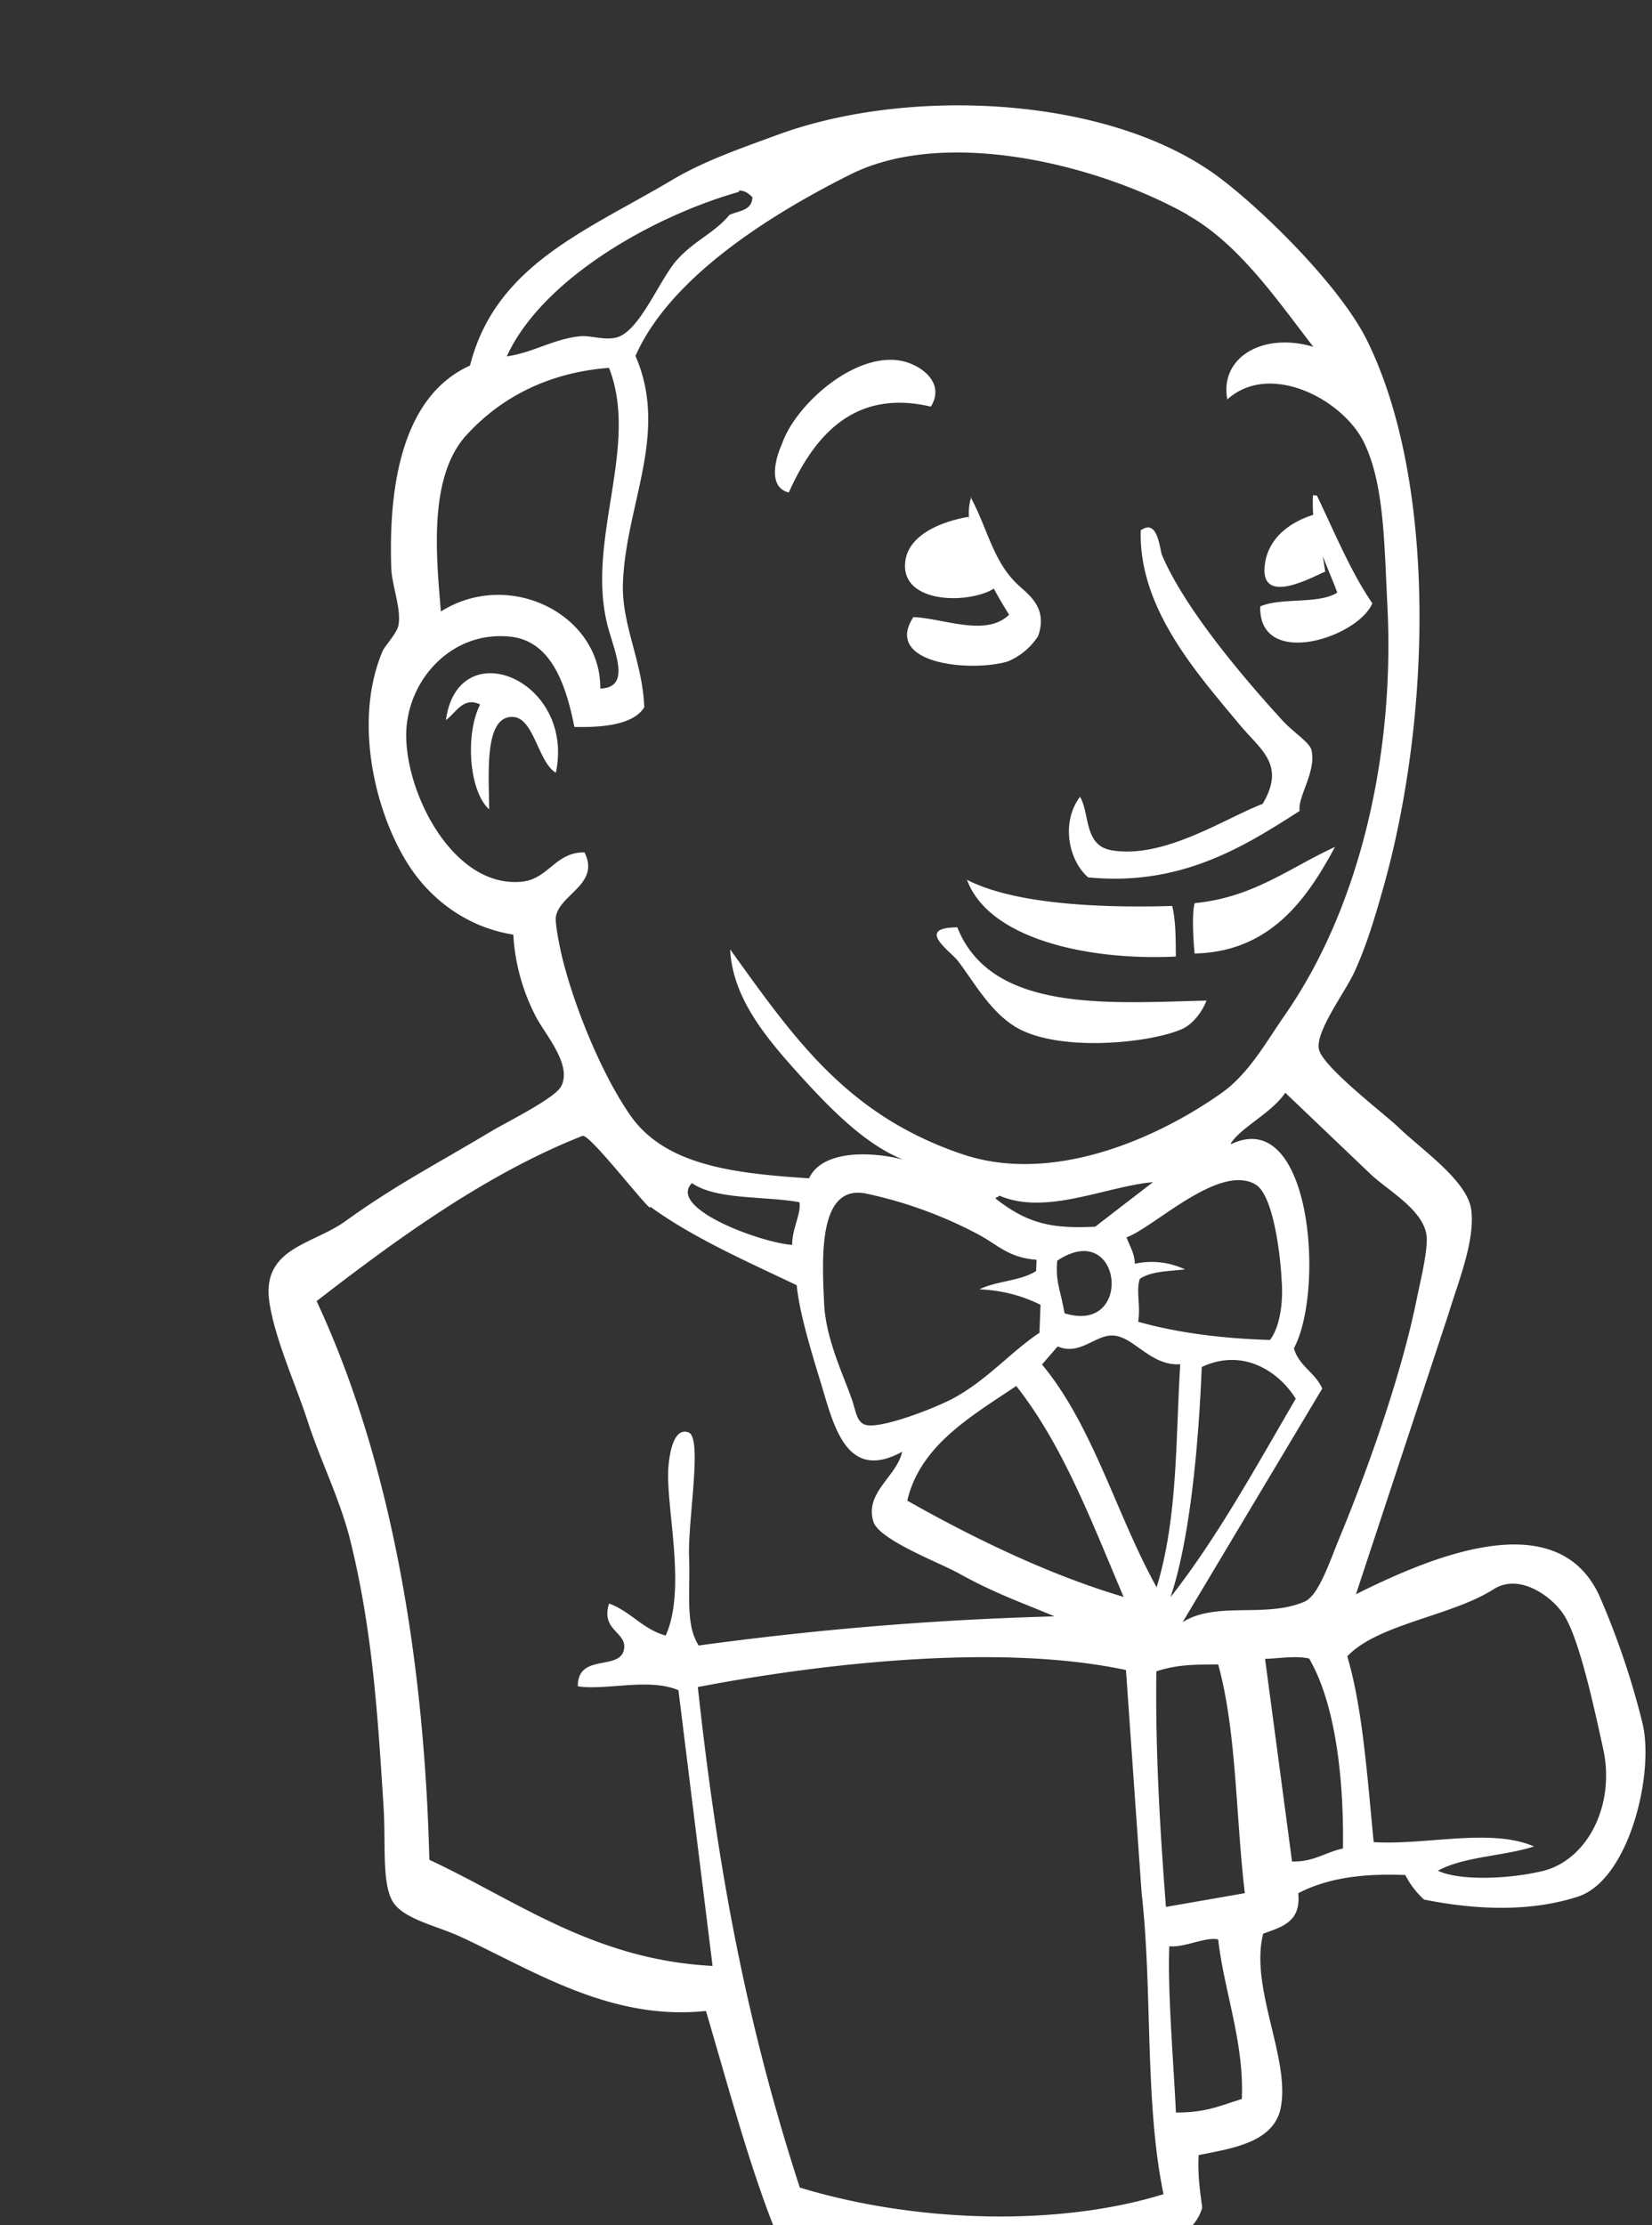 <svg xmlns="http://www.w3.org/2000/svg" xmlns:xlink="http://www.w3.org/1999/xlink" viewBox="0 0 49 66" fill="#2684ff"
  fill-rule="evenodd" stroke="#000" stroke-linecap="round" stroke-linejoin="round">
  <rect x="0" y="0" width="49" height="66" fill="#333333" stroke="none"/>
  <use xlink:href="#K" x="3.125" y="3.125" />
  <defs>
    <linearGradient id="L" x1="91.90%" y1="40.22%" x2="28.49%" y2="81.63%">
      <stop offset="18%" stop-color="#0052cc" />
      <stop offset="100%" stop-color="#ffffff" />
    </linearGradient>
  </defs>
  <symbol id="K" overflow="visible">
    <g stroke="none" fill-rule="nonzero">
      <path d="M35.926 12.12s-1.41.3-1.54 1.54 1.54.256 1.796.172m-10.584-1.626s-1.88.256-1.88 1.454 2.14 1.112 2.736.6"
        fill="#fff" />
      <path
        d="M24.468 8.932c-2.33-.54-3.488.976-4.196 2.55-.63-.152-.4-1.01-.2-1.448.4-1.148 2.1-2.674 3.472-2.468.592.09 1.392.63.944 1.366m11.336 2.634l.11.004c.526 1.094 1 2.254 1.646 3.2-.446 1.036-3.37 1.954-3.326.092.632-.276 1.724-.056 2.286-.41-.324-.89-.792-1.648-.72-2.906m-10.16.068c.5.916.66 1.88 1.372 2.57.32.312.94.692.634 1.56a2 2 0 0 1-.9.75c-1.11.328-3.7.068-2.8-1.316.92.04 2.152.596 2.84-.07-.528-.84-1.466-2.51-1.12-3.492m9.74 9.31c-1.672 1.074-3.536 2.24-6.276 1.972-.586-.508-.808-1.64-.24-2.39.296.508.11 1.446.936 1.586 1.554.266 3.364-.95 4.48-1.376.694-1.17-.06-1.6-.684-2.352-1.28-1.54-2.994-3.452-2.932-5.76.516-.374.56.572.636.744.668 1.56 2.348 3.56 3.574 4.9.3.33.8.646.852.864.16.634-.414 1.392-.348 1.814m-22.06-1.134c-.524-.3-.648-1.616-1.264-1.654-.88-.054-.72 1.71-.716 2.74-.606-.55-.712-2.24-.268-3.11-.506-.248-.734.274-1.014.46.36-2.624 3.84-1.2 3.26 1.566m23.11 2.2c-.8 1.48-1.88 3.112-4.164 3.16-.046-.48-.08-1.206.002-1.494 1.746-.168 2.824-1.056 4.16-1.666m-10.94.96c1.456.766 4.134.848 6.114.79.106.434.104.97.108 1.5-2.546.126-5.554-.5-6.2-2.29m-.28 1.428c1.008 2.53 4.47 2.24 7.39 2.168-.128.328-.408.716-.754.856-.936.4-3.516.67-4.814-.02-.824-.44-1.352-1.428-1.804-2.008-.2-.28-1.304-.996-.016-1"
        fill="#fff" />
      <path
        d="M31.558 54.598c-.056 1.35.132 3.52.196 4.934.9.002 1.284-.196 1.954-.4.076-1.668-.528-3.21-.7-4.732-.354-.094-1.006.25-1.448.2zm-13.984-7.68c.592 5.444 1.45 10 3.024 14.84 3.492 1.06 7.7 1.152 10.788.196-.566-2.72-.32-6.034-.65-8.94l-.464-6.606c-3.74-.8-9.026-.2-12.696.504zm13.6-.47c-.032 2.34.104 4.644.284 6.986l2.34-.408c-.27-2.254-.24-4.79-.79-6.784-.64.006-1.2-.008-1.836.206zm4.554-.376c-.426-.1-.92-.004-1.33.004l.8 6.01c.64.02 1-.28 1.51-.384.028-1.756-.154-4.176-1-5.63zm6.896 6.3c1.336-.324 2.174-1.96 1.8-3.64-.25-1.128-.696-3.254-1.174-3.976-.352-.534-1.31-1.234-2.074-.744-1.244.796-3.434 1.028-4.34 1.99.454 1.514.596 3.592.784 5.51 1.554.096 3.464-.428 4.756.128-.9.292-2.072.294-2.85.72.636.308 2.128.246 3.1.01zm-12.416-8.12c-.94-2.206-1.79-4.492-3.19-6.268-1.356.91-2.85 1.766-3.232 3.4 1.94 1.1 4.206 2.2 6.4 2.85zm2.312-6.83c-.088 2.206-.34 5.1-.928 6.828 1.4-1.786 2.534-3.866 3.716-5.89-.504-.808-1.56-1.514-2.788-.94zm-2.6-.932c-.532-.06-1 .61-1.674.32l-.464.536c1.526 1.84 2.2 4.448 3.4 6.608.632-2.076.56-4.35.7-6.616-.868.056-1.35-.786-1.96-.85zm-1.686-2.224c-.056.63.09.836.216 1.56 2.07.648 1.708-2.84-.216-1.56zm-2.296-.754a12.76 12.76 0 0 0-3.384-1.238c-1.428-.274-1.294 1.948-1.234 3.274.048 1.05.594 2.16.83 2.856.112.326.136.67.414.736.492.114 2.114-.534 2.576-.786 1-.534 1.736-1.4 2.566-1.948l.032-.83c-.5-.248-1.076-.426-1.81-.46.5-.25 1.228-.246 1.68-.544l.012-.332c-.828-.064-1.14-.432-1.688-.73zm-8.54-1.546c-.74.752 2.076 1.776 2.974 1.832-.006-.476.272-.924.216-1.266-1.066-.188-2.466-.064-3.188-.566zm9.12.352c-.004.074-.1.046-.114.106.952.744 1.66.9 2.956.834l1.712-1.32c-1.4.126-3.166.996-4.554.4zm8.372 2.54c-.04-.836-.26-2.552-.776-2.852-1.084-.632-3.01 1.276-3.824 1.568.088.256.236.46.246.784a2.31 2.31 0 0 1 1.488.168c-.484.054-1 .05-1.34.28-.12.34.028.8-.05 1.272 1.148.324 2.46.496 3.91.54.28-.366.4-1.066.346-1.76zm-18.74-2.164c-.232-.166-1.806-2.212-2-2.128-2.846 1.12-5.506 3.06-7.884 4.9 2.268 4.864 3.2 10.826 3.344 16.57 2.6 1.214 4.88 2.966 8.4 3.148l-1.012-8.178c-.886-.374-2.156.016-2.984-.116-.008-1 1.266-.44 1.372-1.108.08-.508-.7-.546-.446-1.346.648.236.988.756 1.68.95.632-1.4-.008-3.824.08-5 .02-.216.108-1.2.594-1.028.43.152-.024 2.6.02 3.71.04 1.006-.12 2 .286 2.612 3.406-.464 6.866-.764 10.55-.864-.81-.348-1.774-.68-2.83-1.272-.572-.32-2.376-.994-2.54-1.54-.264-.866.692-1.328.854-2.07-1.72.94-2.054-.9-2.46-2.2-.368-1.2-.6-2.06-.668-2.74-1.48-.706-3.064-1.4-4.34-2.326zm17.234-1.88c2.372-1.15 2.8 4.3 1.87 6.052.144.524.64.724.84 1.194l-4.14 6.926c1.004-.626 2.44-.112 3.6-.6.432-.17.744-1.16 1.072-1.95.9-2.176 1.844-4.92 2.264-7 .094-.474.354-1.504.296-1.926-.104-.754-1.126-1.314-1.648-1.8l-2.54-2.424c-.406.6-1.276 1-1.608 1.488zM10.708 9.782c-1.13 1.244-.894 3.572-.756 5.23 2.04-1.284 4.752.1 4.728 2.286.976-.026.364-1.2.188-1.986-.576-2.508.972-5.232.07-7.526-1.75.132-3.186.848-4.228 1.996zm8.084-7.216c-2.56.724-5.836 2.584-6.886 4.88.814-.12 1.4-.528 2.2-.6.304-.02.7.128 1.05.04.694-.172 1.28-1.73 1.806-2.31.512-.566 1.126-.808 1.546-1.324.27-.13.67-.12.684-.526-.12-.126-.24-.2-.4-.2zm13.314.68c-2.654-1.494-7.148-2.6-9.972-1.214-2.28 1.136-5.36 3.016-6.41 5.4 1 2.3-.29 4.406-.372 6.74-.044 1.24.584 2.326.632 3.68-.336.554-1.36.6-2.072.584-.24-1.196-.66-2.54-1.888-2.676-1.74-.19-3.016 1.252-3.096 2.76-.094 1.772 1.36 4.71 3.424 4.506.796-.08.992-.88 1.86-.87.47.94-.726 1.234-.848 1.904-.032.174.1.852.176 1.17.374 1.548 1.21 3.55 2.032 4.728 1.044 1.494 3.092 1.72 5.3 1.866.394-.848 1.844-.8 2.79-.556-1.132-.448-2.186-1.536-3.06-2.5-1-1.104-2-2.29-2.07-3.734 1.894 2.628 3.46 4.924 6.904 6.08 2.606.874 5.652-.4 7.654-1.808.832-.584 1.328-1.512 1.92-2.36 2.21-3.2 3.24-7.72 3.016-12.12-.094-1.814-.09-3.6-.7-4.84-.636-1.276-2.788-2.4-4.048-1.264-.234-1.24 1.048-2.008 2.552-1.56-1.072-1.384-2.2-3.048-3.724-3.908zm4.946 40.934c2.074-1.032 5.95-2.776 7.252.004.539 1.232.971 2.508 1.292 3.814.352 1.492-.4 4.628-1.914 5.13-1.354.44-2.936.416-4.568.088a2.53 2.53 0 0 1-.556-.728c-1.166-.046-2.256.06-3.176.54.088.86-.496 1-1.04 1.2-.406 1.606.81 3.704.52 5.168-.208 1.044-1.492 1.204-2.434 1.4-.03.6.04 1.064.106 1.554-.216.794-1.184 1.248-2.1 1.36-3.016.36-7.596.526-10.5-.52-.81-1.986-1.448-4.4-2.12-6.67-2.83.3-5.12-1.2-7.276-2.2-.748-.346-1.8-.54-2.06-1.132-.27-.576-.16-1.68-.226-2.72-.17-2.66-.32-5.23-1-7.956-.316-1.224-.866-2.3-1.25-3.48-.354-1.092-.974-2.44-1.136-3.532-.24-1.614 1.28-1.704 2.252-2.404 1.5-1.08 2.68-1.68 4.31-2.656.48-.29 1.936-1 2.1-1.36.328-.668-.564-1.61-.8-2.134a6 6 0 0 1-.628-2.35c-1.366-.216-2.4-1.028-3.026-1.944-1.034-1.516-1.752-4.32-.856-6.454.07-.168.4-.5.472-.756.1-.508-.192-1.184-.21-1.724-.094-2.774.47-5.16 2.336-6 .76-3 3.47-4 6.026-5.524.956-.56 2.008-.92 3.096-1.32 3.9-1.436 9.888-1.166 13.126 1.284 1.372 1.04 3.568 3.23 4.352 4.8 2.074 4.19 1.926 11.194.476 16.292-.194.684-.48 1.69-.872 2.512-.276.574-1.13 1.72-1.026 2.23.106.524 1.95 1.924 2.346 2.306.712.686 2.064 1.6 2.174 2.464.12.92-.406 2.184-.672 3.074l-2.76 8.36"
        fill="#fff" />
    </g>
  </symbol>
</svg>